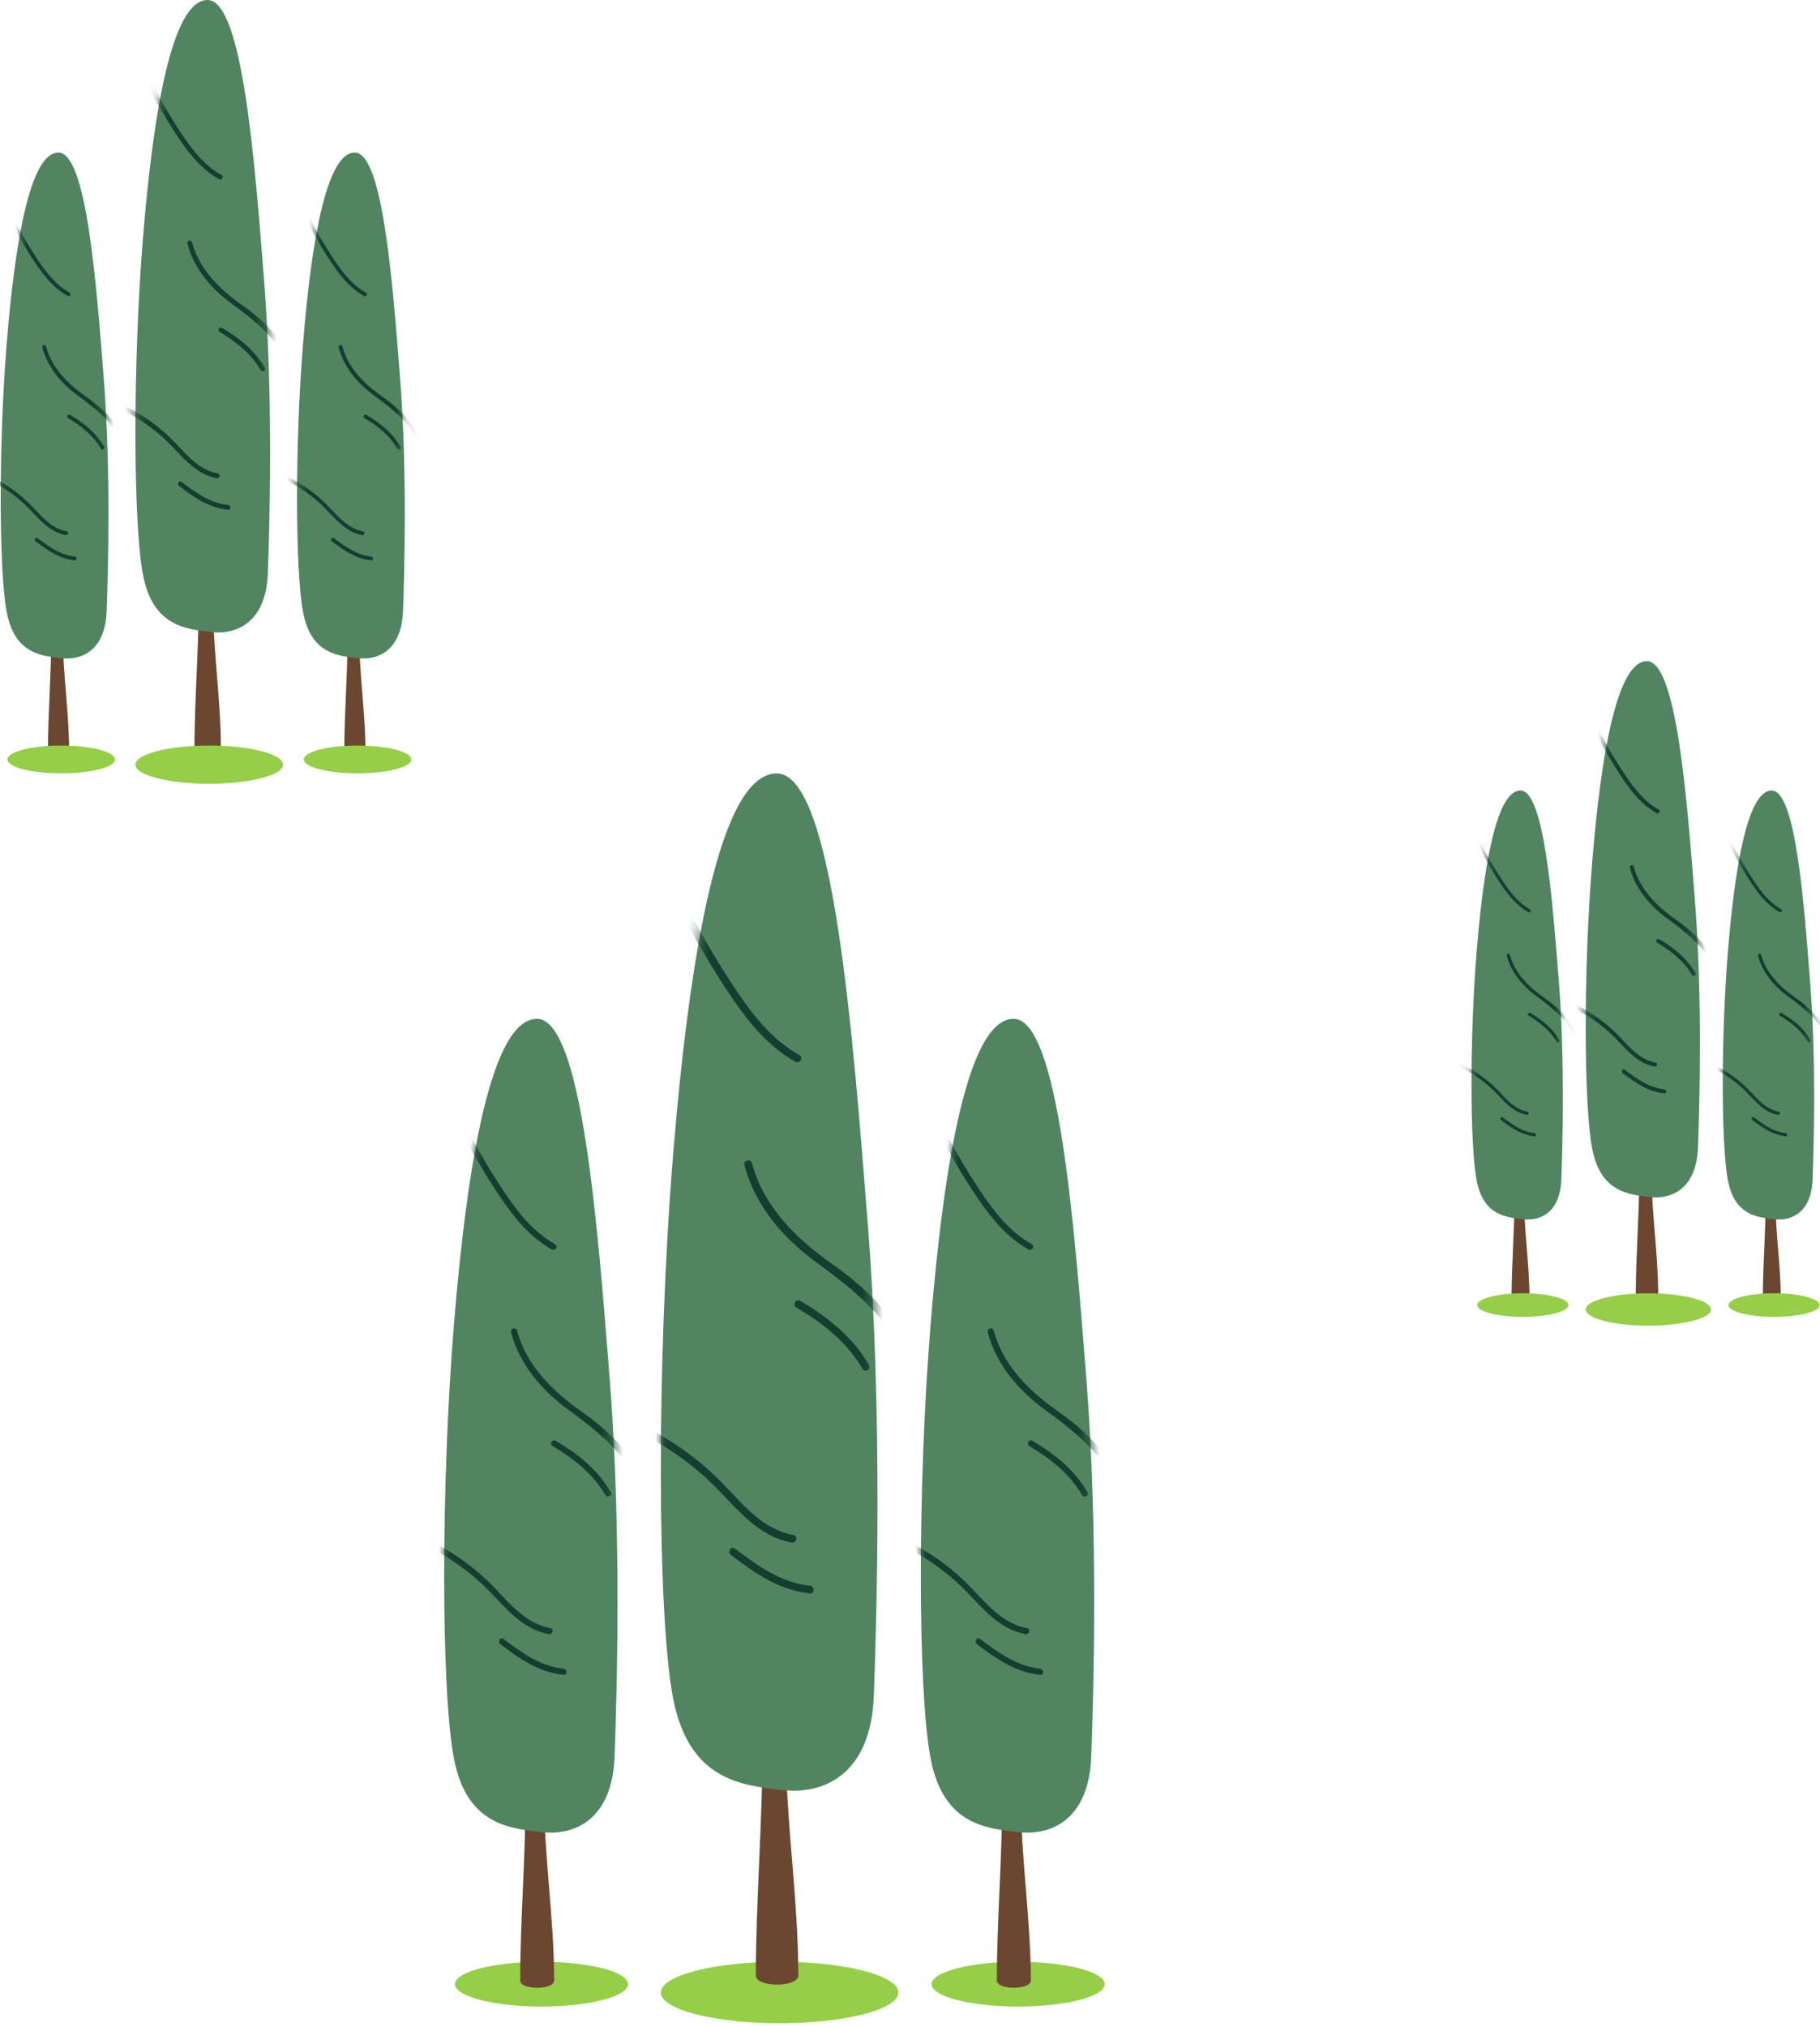 <svg width="168" height="187" viewBox="0 0 168 187" fill="none" xmlns="http://www.w3.org/2000/svg">
<ellipse cx="49.985" cy="183.065" rx="7.985" ry="2.065" fill="#95CE49"/>
<path d="M50.218 165.628C50.218 165.073 49.792 164.803 49.365 164.803C48.939 164.803 48.512 165.073 48.512 165.628C48.512 171.329 48.029 177.016 48.015 182.717C48.015 183.627 51.157 183.627 51.157 182.717C51.142 177.002 50.233 171.343 50.218 165.628Z" fill="#6B472F"/>
<path d="M49.82 169.026C53.175 169.452 56.517 167.76 56.73 162.073C56.943 156.387 57.384 141.245 56.289 127.34C55.194 113.436 53.758 94.001 49.564 94.001C45.37 94.001 43.124 107.208 41.901 122.222C40.678 137.236 40.721 156.074 41.901 162.244C43.081 168.414 47.105 168.67 49.82 169.026Z" fill="#508560"/>
<mask id="mask0_152_11053" style="mask-type:luminance" maskUnits="userSpaceOnUse" x="41" y="94" width="16" height="76">
<path d="M49.82 169.026C53.175 169.452 56.517 167.76 56.73 162.073C56.943 156.387 57.384 141.245 56.289 127.34C55.194 113.436 53.758 94.001 49.564 94.001C45.37 94.001 43.124 107.208 41.901 122.222C40.678 137.236 40.721 156.074 41.901 162.244C43.081 168.414 47.105 168.67 49.82 169.026Z" fill="white"/>
</mask>
<g mask="url(#mask0_152_11053)">
<path d="M42.171 103.555C43.37 105.969 44.729 108.301 46.237 110.535C47.503 112.398 48.953 114.175 50.944 115.284C51.256 115.455 51.555 114.971 51.228 114.786C49.181 113.649 47.745 111.772 46.465 109.853C45.057 107.744 43.789 105.545 42.669 103.27C42.498 102.943 42.015 103.228 42.171 103.555Z" fill="#153D30"/>
<path d="M47.176 122.919C47.958 125.876 49.991 128.265 52.422 130.042C55.152 132.032 57.725 134.051 59.104 137.25C59.246 137.591 59.744 137.293 59.588 136.966C58.379 134.136 56.119 131.933 53.616 130.184C51.114 128.435 48.583 126.018 47.73 122.762C47.631 122.407 47.09 122.563 47.176 122.919Z" fill="#153D30"/>
<path d="M51 133.411C52.962 134.577 54.725 135.956 55.891 137.947C56.076 138.259 56.559 137.975 56.374 137.662C55.166 135.586 53.332 134.136 51.299 132.928C51.235 132.892 51.16 132.882 51.089 132.901C51.018 132.919 50.957 132.964 50.918 133.027C50.88 133.089 50.867 133.164 50.882 133.235C50.897 133.307 50.94 133.37 51 133.411Z" fill="#153D30"/>
<path d="M38.816 142.383C41.13 143.419 43.236 144.869 45.029 146.662C46.678 148.34 48.185 150.302 50.645 150.771C51.015 150.828 51.157 150.287 50.801 150.216C48.185 149.733 46.721 147.458 44.915 145.766C43.212 144.162 41.251 142.854 39.115 141.899C38.773 141.743 38.489 142.24 38.816 142.383Z" fill="#153D30"/>
<path d="M46.181 151.695C47.972 153.046 49.721 154.283 52.01 154.524C52.379 154.567 52.365 153.998 52.01 153.956C49.849 153.728 48.157 152.477 46.465 151.212C46.181 150.984 45.896 151.482 46.181 151.695Z" fill="#153D30"/>
</g>
<ellipse cx="93.985" cy="183.065" rx="7.985" ry="2.065" fill="#95CE49"/>
<path d="M94.218 165.628C94.218 165.073 93.792 164.803 93.365 164.803C92.939 164.803 92.512 165.073 92.512 165.628C92.512 171.329 92.029 177.016 92.015 182.717C92.015 183.627 95.157 183.627 95.157 182.717C95.142 177.002 94.233 171.343 94.218 165.628Z" fill="#6B472F"/>
<path d="M93.82 169.026C97.175 169.452 100.517 167.76 100.73 162.073C100.943 156.387 101.384 141.245 100.289 127.34C99.194 113.436 97.758 94.001 93.564 94.001C89.37 94.001 87.124 107.208 85.901 122.222C84.678 137.236 84.721 156.074 85.901 162.244C87.081 168.414 91.105 168.67 93.82 169.026Z" fill="#508560"/>
<mask id="mask1_152_11053" style="mask-type:luminance" maskUnits="userSpaceOnUse" x="85" y="94" width="16" height="76">
<path d="M93.82 169.026C97.175 169.452 100.517 167.76 100.73 162.073C100.943 156.387 101.384 141.245 100.289 127.34C99.194 113.436 97.758 94.001 93.564 94.001C89.37 94.001 87.124 107.208 85.901 122.222C84.678 137.236 84.721 156.074 85.901 162.244C87.081 168.414 91.105 168.67 93.82 169.026Z" fill="white"/>
</mask>
<g mask="url(#mask1_152_11053)">
<path d="M86.171 103.555C87.371 105.969 88.729 108.301 90.237 110.535C91.503 112.398 92.953 114.175 94.944 115.284C95.256 115.455 95.555 114.971 95.228 114.786C93.18 113.649 91.745 111.772 90.465 109.853C89.057 107.744 87.789 105.545 86.669 103.27C86.498 102.943 86.015 103.228 86.171 103.555Z" fill="#153D30"/>
<path d="M91.176 122.919C91.958 125.876 93.991 128.265 96.422 130.042C99.152 132.032 101.725 134.051 103.104 137.25C103.246 137.591 103.744 137.293 103.588 136.966C102.379 134.136 100.119 131.933 97.616 130.184C95.114 128.435 92.583 126.018 91.73 122.762C91.631 122.407 91.091 122.563 91.176 122.919Z" fill="#153D30"/>
<path d="M95 133.411C96.962 134.577 98.725 135.956 99.891 137.947C100.076 138.259 100.559 137.975 100.375 137.662C99.166 135.586 97.332 134.136 95.299 132.928C95.235 132.892 95.16 132.882 95.089 132.901C95.018 132.919 94.957 132.964 94.918 133.027C94.88 133.089 94.867 133.164 94.882 133.235C94.897 133.307 94.94 133.37 95 133.411Z" fill="#153D30"/>
<path d="M82.816 142.383C85.13 143.419 87.236 144.869 89.029 146.662C90.678 148.34 92.185 150.302 94.645 150.771C95.015 150.828 95.157 150.287 94.801 150.216C92.185 149.733 90.721 147.458 88.915 145.766C87.212 144.162 85.251 142.854 83.115 141.899C82.773 141.743 82.489 142.24 82.816 142.383Z" fill="#153D30"/>
<path d="M90.18 151.695C91.972 153.046 93.721 154.283 96.01 154.524C96.379 154.567 96.365 153.998 96.01 153.956C93.849 153.728 92.157 152.477 90.465 151.212C90.18 150.984 89.896 151.482 90.18 151.695Z" fill="#153D30"/>
</g>
<ellipse cx="71.962" cy="183.835" rx="10.962" ry="2.835" fill="#95CE49"/>
<path d="M72.523 160.894C72.523 160.2 71.99 159.863 71.457 159.863C70.924 159.863 70.39 160.2 70.39 160.894C70.39 168.02 69.786 175.129 69.768 182.255C69.768 183.393 73.696 183.393 73.696 182.255C73.678 175.111 72.541 168.038 72.523 160.894Z" fill="#6B472F"/>
<path d="M72.025 165.141C76.219 165.674 80.396 163.559 80.662 156.451C80.929 149.342 81.48 130.415 80.111 113.034C78.743 95.653 76.948 71.359 71.705 71.359C66.463 71.359 63.655 87.869 62.126 106.636C60.598 125.403 60.651 148.951 62.126 156.664C63.601 164.377 68.631 164.697 72.025 165.141Z" fill="#508560"/>
<mask id="mask2_152_11053" style="mask-type:luminance" maskUnits="userSpaceOnUse" x="61" y="71" width="20" height="95">
<path d="M72.025 165.141C76.219 165.674 80.396 163.559 80.662 156.451C80.929 149.342 81.48 130.415 80.111 113.034C78.743 95.653 76.948 71.359 71.705 71.359C66.463 71.359 63.655 87.869 62.126 106.636C60.598 125.403 60.651 148.951 62.126 156.664C63.601 164.377 68.631 164.697 72.025 165.141Z" fill="white"/>
</mask>
<g mask="url(#mask2_152_11053)">
<path d="M62.464 83.302C63.963 86.32 65.661 89.235 67.547 92.028C69.128 94.356 70.941 96.578 73.429 97.964C73.82 98.177 74.193 97.573 73.784 97.342C71.225 95.92 69.43 93.574 67.831 91.175C66.072 88.539 64.486 85.79 63.086 82.947C62.873 82.538 62.268 82.893 62.464 83.302Z" fill="#153D30"/>
<path d="M68.72 107.507C69.697 111.204 72.238 114.189 75.277 116.411C78.69 118.899 81.906 121.422 83.63 125.421C83.808 125.848 84.43 125.474 84.234 125.066C82.724 121.529 79.898 118.774 76.77 116.589C73.642 114.403 70.479 111.381 69.413 107.312C69.288 106.867 68.613 107.063 68.72 107.507Z" fill="#153D30"/>
<path d="M73.5 120.623C75.953 122.08 78.156 123.804 79.614 126.292C79.845 126.683 80.449 126.328 80.218 125.937C78.707 123.342 76.415 121.529 73.873 120.019C73.793 119.974 73.699 119.962 73.611 119.985C73.522 120.008 73.446 120.064 73.397 120.142C73.349 120.22 73.333 120.314 73.352 120.403C73.371 120.493 73.424 120.572 73.5 120.623Z" fill="#153D30"/>
<path d="M58.27 131.837C61.163 133.132 63.795 134.945 66.036 137.186C68.098 139.283 69.981 141.736 73.056 142.322C73.518 142.393 73.696 141.718 73.251 141.629C69.981 141.025 68.151 138.181 65.894 136.066C63.765 134.06 61.314 132.426 58.643 131.232C58.217 131.037 57.861 131.659 58.27 131.837Z" fill="#153D30"/>
<path d="M67.476 143.477C69.715 145.166 71.901 146.712 74.762 147.014C75.224 147.067 75.206 146.356 74.762 146.303C72.061 146.019 69.946 144.455 67.831 142.873C67.476 142.589 67.12 143.211 67.476 143.477Z" fill="#153D30"/>
</g>
<path d="M5.796 58.607C5.796 58.263 5.53 58.095 5.265 58.095C5 58.095 4.735 58.263 4.735 58.607C4.735 62.152 4.434 65.688 4.426 69.232C4.426 69.798 6.379 69.798 6.379 69.232C6.37 65.679 5.804 62.161 5.796 58.607Z" fill="#6B472F"/>
<path d="M5.548 60.72C7.634 60.985 9.711 59.933 9.844 56.397C9.976 52.862 10.25 43.448 9.57 34.804C8.889 26.159 7.996 14.076 5.389 14.076C2.781 14.076 1.385 22.288 0.625 31.622C-0.135 40.956 -0.109 52.667 0.625 56.504C1.358 60.34 3.86 60.499 5.548 60.72Z" fill="#508560"/>
<mask id="mask3_152_11053" style="mask-type:luminance" maskUnits="userSpaceOnUse" x="0" y="14" width="11" height="47">
<path d="M5.548 60.72C7.634 60.985 9.711 59.933 9.844 56.397C9.976 52.862 10.25 43.448 9.57 34.804C8.889 26.159 7.996 14.076 5.389 14.076C2.781 14.076 1.385 22.288 0.625 31.622C-0.135 40.956 -0.109 52.667 0.625 56.504C1.358 60.34 3.86 60.499 5.548 60.72Z" fill="white"/>
</mask>
<g mask="url(#mask3_152_11053)">
<path d="M0.793 20.016C1.538 21.517 2.383 22.967 3.321 24.356C4.107 25.514 5.009 26.619 6.246 27.308C6.441 27.415 6.627 27.114 6.423 26.999C5.15 26.292 4.258 25.125 3.462 23.932C2.587 22.621 1.799 21.254 1.102 19.84C0.996 19.636 0.696 19.813 0.793 20.016Z" fill="#153D30"/>
<path d="M3.904 32.055C4.39 33.894 5.654 35.379 7.166 36.483C8.863 37.721 10.463 38.976 11.32 40.965C11.408 41.177 11.718 40.991 11.621 40.788C10.869 39.029 9.464 37.659 7.908 36.572C6.353 35.485 4.779 33.982 4.249 31.958C4.187 31.737 3.851 31.834 3.904 32.055Z" fill="#153D30"/>
<path d="M6.282 38.578C7.502 39.303 8.598 40.161 9.322 41.398C9.437 41.593 9.738 41.416 9.623 41.221C8.872 39.931 7.731 39.029 6.467 38.278C6.428 38.256 6.381 38.25 6.337 38.261C6.293 38.273 6.255 38.3 6.231 38.339C6.207 38.378 6.199 38.425 6.208 38.469C6.218 38.514 6.244 38.553 6.282 38.578Z" fill="#153D30"/>
<path d="M-1.293 44.156C0.146 44.8 1.455 45.702 2.569 46.816C3.595 47.859 4.532 49.079 6.061 49.371C6.291 49.406 6.379 49.07 6.158 49.026C4.532 48.725 3.621 47.311 2.499 46.259C1.44 45.262 0.221 44.449 -1.108 43.855C-1.32 43.758 -1.497 44.067 -1.293 44.156Z" fill="#153D30"/>
<path d="M3.285 49.945C4.399 50.785 5.486 51.554 6.909 51.704C7.139 51.731 7.13 51.377 6.909 51.35C5.566 51.209 4.514 50.431 3.462 49.645C3.285 49.503 3.109 49.813 3.285 49.945Z" fill="#153D30"/>
</g>
<ellipse cx="5.65" cy="70.07" rx="4.964" ry="1.284" fill="#95CE49"/>
<path d="M33.151 58.607C33.151 58.263 32.885 58.095 32.62 58.095C32.355 58.095 32.09 58.263 32.09 58.607C32.09 62.152 31.789 65.688 31.78 69.232C31.78 69.798 33.734 69.798 33.734 69.232C33.725 65.679 33.159 62.161 33.151 58.607Z" fill="#6B472F"/>
<path d="M32.903 60.72C34.989 60.985 37.066 59.933 37.199 56.397C37.331 52.862 37.605 43.448 36.925 34.804C36.244 26.159 35.351 14.076 32.744 14.076C30.136 14.076 28.74 22.288 27.98 31.622C27.22 40.956 27.246 52.667 27.98 56.504C28.713 60.34 31.215 60.499 32.903 60.72Z" fill="#508560"/>
<mask id="mask4_152_11053" style="mask-type:luminance" maskUnits="userSpaceOnUse" x="27" y="14" width="11" height="47">
<path d="M32.903 60.72C34.989 60.985 37.066 59.933 37.199 56.397C37.331 52.862 37.605 43.448 36.925 34.804C36.244 26.159 35.351 14.076 32.744 14.076C30.136 14.076 28.74 22.288 27.98 31.622C27.22 40.956 27.246 52.667 27.98 56.504C28.713 60.34 31.215 60.499 32.903 60.72Z" fill="white"/>
</mask>
<g mask="url(#mask4_152_11053)">
<path d="M28.148 20.016C28.893 21.517 29.738 22.967 30.676 24.356C31.462 25.514 32.364 26.619 33.601 27.308C33.796 27.415 33.981 27.114 33.778 26.999C32.505 26.292 31.613 25.125 30.817 23.932C29.942 22.621 29.154 21.254 28.457 19.84C28.351 19.636 28.05 19.813 28.148 20.016Z" fill="#153D30"/>
<path d="M31.259 32.055C31.745 33.894 33.009 35.379 34.521 36.483C36.218 37.721 37.818 38.976 38.675 40.965C38.763 41.177 39.073 40.991 38.975 40.788C38.224 39.029 36.819 37.659 35.263 36.572C33.708 35.485 32.134 33.982 31.604 31.958C31.542 31.737 31.206 31.834 31.259 32.055Z" fill="#153D30"/>
<path d="M33.637 38.578C34.857 39.303 35.953 40.161 36.677 41.398C36.792 41.593 37.093 41.416 36.978 41.221C36.227 39.931 35.086 39.029 33.822 38.278C33.783 38.256 33.736 38.25 33.692 38.261C33.648 38.273 33.61 38.3 33.586 38.339C33.562 38.378 33.554 38.425 33.563 38.469C33.573 38.514 33.599 38.553 33.637 38.578Z" fill="#153D30"/>
<path d="M26.062 44.156C27.501 44.8 28.81 45.702 29.924 46.816C30.95 47.859 31.887 49.079 33.416 49.371C33.646 49.406 33.734 49.07 33.513 49.026C31.887 48.725 30.976 47.311 29.854 46.259C28.795 45.262 27.576 44.449 26.247 43.855C26.035 43.758 25.858 44.067 26.062 44.156Z" fill="#153D30"/>
<path d="M30.64 49.945C31.754 50.785 32.841 51.554 34.264 51.704C34.494 51.731 34.485 51.377 34.264 51.35C32.921 51.209 31.869 50.431 30.817 49.645C30.64 49.503 30.464 49.813 30.64 49.945Z" fill="#153D30"/>
</g>
<ellipse cx="33.005" cy="70.07" rx="4.964" ry="1.284" fill="#95CE49"/>
<path d="M19.662 55.664C19.662 55.233 19.331 55.023 18.999 55.023C18.668 55.023 18.336 55.233 18.336 55.664C18.336 60.094 17.961 64.514 17.95 68.944C17.95 69.651 20.392 69.651 20.392 68.944C20.38 64.503 19.673 60.105 19.662 55.664Z" fill="#6B472F"/>
<path d="M19.353 58.304C21.96 58.636 24.557 57.321 24.723 52.902C24.888 48.482 25.231 36.715 24.38 25.909C23.529 15.104 22.413 0 19.154 0C15.895 0 14.149 10.264 13.199 21.932C12.249 33.599 12.282 48.239 13.199 53.034C14.116 57.829 17.243 58.028 19.353 58.304Z" fill="#508560"/>
<mask id="mask5_152_11053" style="mask-type:luminance" maskUnits="userSpaceOnUse" x="12" y="0" width="13" height="59">
<path d="M19.353 58.304C21.96 58.636 24.557 57.321 24.723 52.902C24.888 48.482 25.231 36.715 24.38 25.909C23.529 15.104 22.413 0 19.154 0C15.895 0 14.149 10.264 13.199 21.932C12.249 33.599 12.282 48.239 13.199 53.034C14.116 57.829 17.243 58.028 19.353 58.304Z" fill="white"/>
</mask>
<g mask="url(#mask5_152_11053)">
<path d="M13.409 7.425C14.341 9.301 15.396 11.114 16.569 12.85C17.552 14.297 18.679 15.678 20.226 16.54C20.469 16.673 20.701 16.297 20.447 16.153C18.856 15.27 17.74 13.811 16.745 12.319C15.652 10.68 14.666 8.972 13.795 7.204C13.663 6.95 13.287 7.171 13.409 7.425Z" fill="#153D30"/>
<path d="M17.298 22.474C17.905 24.772 19.485 26.628 21.375 28.009C23.496 29.556 25.496 31.125 26.568 33.611C26.678 33.876 27.065 33.644 26.943 33.39C26.004 31.191 24.247 29.478 22.303 28.119C20.358 26.76 18.392 24.882 17.729 22.352C17.651 22.076 17.232 22.197 17.298 22.474Z" fill="#153D30"/>
<path d="M20.27 30.627C21.795 31.533 23.165 32.605 24.071 34.152C24.214 34.395 24.59 34.174 24.446 33.931C23.507 32.318 22.082 31.191 20.502 30.252C20.452 30.224 20.394 30.216 20.339 30.231C20.284 30.245 20.236 30.28 20.206 30.328C20.176 30.377 20.166 30.435 20.178 30.491C20.19 30.547 20.223 30.595 20.27 30.627Z" fill="#153D30"/>
<path d="M10.801 37.599C12.6 38.404 14.236 39.532 15.63 40.925C16.911 42.229 18.082 43.753 19.994 44.118C20.281 44.162 20.392 43.742 20.115 43.687C18.082 43.311 16.944 41.544 15.541 40.229C14.217 38.982 12.694 37.966 11.033 37.224C10.768 37.102 10.547 37.489 10.801 37.599Z" fill="#153D30"/>
<path d="M16.524 44.836C17.916 45.886 19.276 46.847 21.054 47.035C21.342 47.068 21.331 46.626 21.054 46.593C19.375 46.416 18.06 45.444 16.745 44.46C16.524 44.283 16.303 44.67 16.524 44.836Z" fill="#153D30"/>
</g>
<ellipse cx="19.314" cy="70.549" rx="6.815" ry="1.763" fill="#95CE49"/>
<path d="M140.69 110.692C140.69 110.399 140.465 110.257 140.24 110.257C140.015 110.257 139.79 110.399 139.79 110.692C139.79 113.697 139.536 116.695 139.528 119.7C139.528 120.179 141.184 120.179 141.184 119.7C141.177 116.687 140.697 113.704 140.69 110.692Z" fill="#6B472F"/>
<path d="M140.48 112.483C142.249 112.708 144.01 111.816 144.122 108.818C144.235 105.82 144.467 97.839 143.89 90.509C143.313 83.18 142.556 72.935 140.345 72.935C138.134 72.935 136.95 79.897 136.306 87.811C135.661 95.725 135.684 105.655 136.306 108.908C136.928 112.16 139.049 112.295 140.48 112.483Z" fill="#508560"/>
<mask id="mask6_152_11053" style="mask-type:luminance" maskUnits="userSpaceOnUse" x="135" y="72" width="10" height="41">
<path d="M140.48 112.483C142.249 112.708 144.01 111.816 144.122 108.818C144.235 105.82 144.467 97.839 143.89 90.509C143.313 83.18 142.556 72.935 140.345 72.935C138.134 72.935 136.95 79.897 136.306 87.811C135.661 95.725 135.684 105.655 136.306 108.908C136.928 112.16 139.049 112.295 140.48 112.483Z" fill="white"/>
</mask>
<g mask="url(#mask6_152_11053)">
<path d="M136.448 77.971C137.08 79.244 137.796 80.473 138.591 81.651C139.258 82.632 140.023 83.569 141.072 84.154C141.237 84.244 141.394 83.989 141.222 83.891C140.143 83.292 139.386 82.303 138.711 81.291C137.969 80.179 137.301 79.02 136.71 77.821C136.62 77.649 136.365 77.799 136.448 77.971Z" fill="#153D30"/>
<path d="M139.086 88.179C139.498 89.737 140.57 90.996 141.851 91.933C143.29 92.983 144.647 94.047 145.374 95.733C145.449 95.913 145.711 95.755 145.628 95.583C144.991 94.092 143.8 92.93 142.481 92.008C141.162 91.086 139.828 89.812 139.378 88.096C139.326 87.909 139.041 87.991 139.086 88.179Z" fill="#153D30"/>
<path d="M141.102 93.709C142.136 94.324 143.065 95.051 143.68 96.1C143.777 96.265 144.032 96.115 143.935 95.95C143.298 94.856 142.331 94.092 141.259 93.455C141.225 93.436 141.186 93.431 141.148 93.44C141.111 93.45 141.079 93.474 141.058 93.507C141.038 93.54 141.031 93.579 141.039 93.617C141.048 93.654 141.07 93.688 141.102 93.709Z" fill="#153D30"/>
<path d="M134.679 98.438C135.899 98.984 137.009 99.749 137.954 100.694C138.824 101.578 139.618 102.613 140.915 102.86C141.109 102.89 141.184 102.605 140.997 102.568C139.618 102.313 138.846 101.114 137.894 100.222C136.996 99.376 135.963 98.687 134.837 98.183C134.657 98.101 134.507 98.363 134.679 98.438Z" fill="#153D30"/>
<path d="M138.561 103.347C139.506 104.059 140.427 104.711 141.634 104.838C141.829 104.861 141.821 104.561 141.634 104.539C140.495 104.419 139.603 103.759 138.711 103.092C138.561 102.972 138.411 103.235 138.561 103.347Z" fill="#153D30"/>
</g>
<ellipse cx="140.567" cy="120.411" rx="4.209" ry="1.089" fill="#95CE49"/>
<path d="M163.884 110.692C163.884 110.399 163.659 110.257 163.434 110.257C163.209 110.257 162.984 110.399 162.984 110.692C162.984 113.697 162.729 116.695 162.722 119.7C162.722 120.179 164.378 120.179 164.378 119.7C164.371 116.687 163.891 113.704 163.884 110.692Z" fill="#6B472F"/>
<path d="M163.674 112.483C165.442 112.708 167.204 111.816 167.316 108.818C167.429 105.82 167.661 97.839 167.084 90.509C166.507 83.18 165.75 72.935 163.539 72.935C161.328 72.935 160.144 79.897 159.499 87.811C158.855 95.725 158.877 105.655 159.499 108.908C160.121 112.16 162.242 112.295 163.674 112.483Z" fill="#508560"/>
<mask id="mask7_152_11053" style="mask-type:luminance" maskUnits="userSpaceOnUse" x="159" y="72" width="9" height="41">
<path d="M163.674 112.483C165.442 112.708 167.204 111.816 167.316 108.818C167.429 105.82 167.661 97.839 167.084 90.509C166.507 83.18 165.75 72.935 163.539 72.935C161.328 72.935 160.144 79.897 159.499 87.811C158.855 95.725 158.877 105.655 159.499 108.908C160.121 112.16 162.242 112.295 163.674 112.483Z" fill="white"/>
</mask>
<g mask="url(#mask7_152_11053)">
<path d="M159.642 77.971C160.274 79.244 160.99 80.473 161.785 81.651C162.452 82.632 163.217 83.569 164.266 84.154C164.431 84.244 164.588 83.989 164.416 83.891C163.336 83.292 162.579 82.303 161.905 81.291C161.163 80.179 160.495 79.02 159.904 77.821C159.814 77.649 159.559 77.799 159.642 77.971Z" fill="#153D30"/>
<path d="M162.28 88.179C162.692 89.737 163.764 90.996 165.045 91.933C166.484 92.983 167.841 94.047 168.568 95.733C168.642 95.913 168.905 95.755 168.822 95.583C168.185 94.092 166.994 92.93 165.675 92.008C164.356 91.086 163.022 89.812 162.572 88.096C162.52 87.909 162.235 87.991 162.28 88.179Z" fill="#153D30"/>
<path d="M164.296 93.709C165.33 94.324 166.259 95.051 166.874 96.1C166.971 96.265 167.226 96.115 167.129 95.95C166.492 94.856 165.525 94.092 164.453 93.455C164.419 93.436 164.38 93.431 164.342 93.44C164.305 93.45 164.273 93.474 164.252 93.507C164.232 93.54 164.225 93.579 164.233 93.617C164.241 93.654 164.264 93.688 164.296 93.709Z" fill="#153D30"/>
<path d="M157.873 98.438C159.093 98.984 160.203 99.749 161.148 100.694C162.017 101.578 162.812 102.613 164.108 102.86C164.303 102.89 164.378 102.605 164.191 102.568C162.812 102.313 162.04 101.114 161.088 100.222C160.19 99.376 159.157 98.687 158.03 98.183C157.85 98.101 157.701 98.363 157.873 98.438Z" fill="#153D30"/>
<path d="M161.755 103.347C162.699 104.059 163.621 104.711 164.828 104.838C165.023 104.861 165.015 104.561 164.828 104.539C163.689 104.419 162.797 103.759 161.905 103.092C161.755 102.972 161.605 103.235 161.755 103.347Z" fill="#153D30"/>
</g>
<ellipse cx="163.76" cy="120.411" rx="4.209" ry="1.089" fill="#95CE49"/>
<path d="M152.447 108.196C152.447 107.831 152.166 107.653 151.885 107.653C151.604 107.653 151.323 107.831 151.323 108.196C151.323 111.953 151.005 115.7 150.995 119.457C150.995 120.056 153.066 120.056 153.066 119.457C153.056 115.691 152.457 111.962 152.447 108.196Z" fill="#6B472F"/>
<path d="M152.185 110.435C154.396 110.716 156.597 109.601 156.738 105.854C156.878 102.107 157.169 92.13 156.447 82.968C155.726 73.806 154.78 61 152.016 61C149.253 61 147.773 69.703 146.967 79.596C146.161 89.488 146.189 101.901 146.967 105.967C147.745 110.032 150.396 110.201 152.185 110.435Z" fill="#508560"/>
<mask id="mask8_152_11053" style="mask-type:luminance" maskUnits="userSpaceOnUse" x="146" y="61" width="11" height="50">
<path d="M152.185 110.435C154.396 110.716 156.597 109.601 156.738 105.854C156.878 102.107 157.169 92.13 156.447 82.968C155.726 73.806 154.78 61 152.016 61C149.253 61 147.773 69.703 146.967 79.596C146.161 89.488 146.189 101.901 146.967 105.967C147.745 110.032 150.396 110.201 152.185 110.435Z" fill="white"/>
</mask>
<g mask="url(#mask8_152_11053)">
<path d="M147.145 67.296C147.935 68.886 148.83 70.423 149.824 71.895C150.658 73.122 151.614 74.293 152.925 75.024C153.131 75.136 153.328 74.818 153.112 74.696C151.763 73.947 150.817 72.71 149.974 71.445C149.047 70.056 148.211 68.607 147.473 67.108C147.36 66.893 147.042 67.08 147.145 67.296Z" fill="#153D30"/>
<path d="M150.443 80.055C150.958 82.003 152.297 83.577 153.899 84.748C155.698 86.06 157.394 87.39 158.302 89.498C158.396 89.723 158.724 89.526 158.621 89.31C157.825 87.446 156.335 85.994 154.686 84.842C153.037 83.69 151.37 82.097 150.808 79.952C150.742 79.718 150.386 79.821 150.443 80.055Z" fill="#153D30"/>
<path d="M152.963 86.968C154.255 87.737 155.417 88.645 156.185 89.957C156.307 90.163 156.626 89.975 156.504 89.769C155.708 88.402 154.499 87.446 153.159 86.65C153.117 86.626 153.068 86.62 153.021 86.632C152.974 86.644 152.934 86.674 152.909 86.715C152.883 86.756 152.875 86.805 152.885 86.853C152.895 86.9 152.923 86.941 152.963 86.968Z" fill="#153D30"/>
<path d="M144.934 92.88C146.459 93.562 147.847 94.518 149.028 95.7C150.115 96.805 151.108 98.098 152.728 98.407C152.972 98.444 153.066 98.088 152.832 98.042C151.108 97.723 150.143 96.224 148.953 95.109C147.831 94.052 146.539 93.191 145.131 92.561C144.906 92.458 144.719 92.786 144.934 92.88Z" fill="#153D30"/>
<path d="M149.787 99.016C150.967 99.906 152.119 100.721 153.628 100.88C153.871 100.908 153.862 100.533 153.628 100.505C152.204 100.355 151.089 99.531 149.974 98.697C149.787 98.547 149.599 98.875 149.787 99.016Z" fill="#153D30"/>
</g>
<ellipse cx="152.152" cy="120.817" rx="5.778" ry="1.494" fill="#95CE49"/>
</svg>
